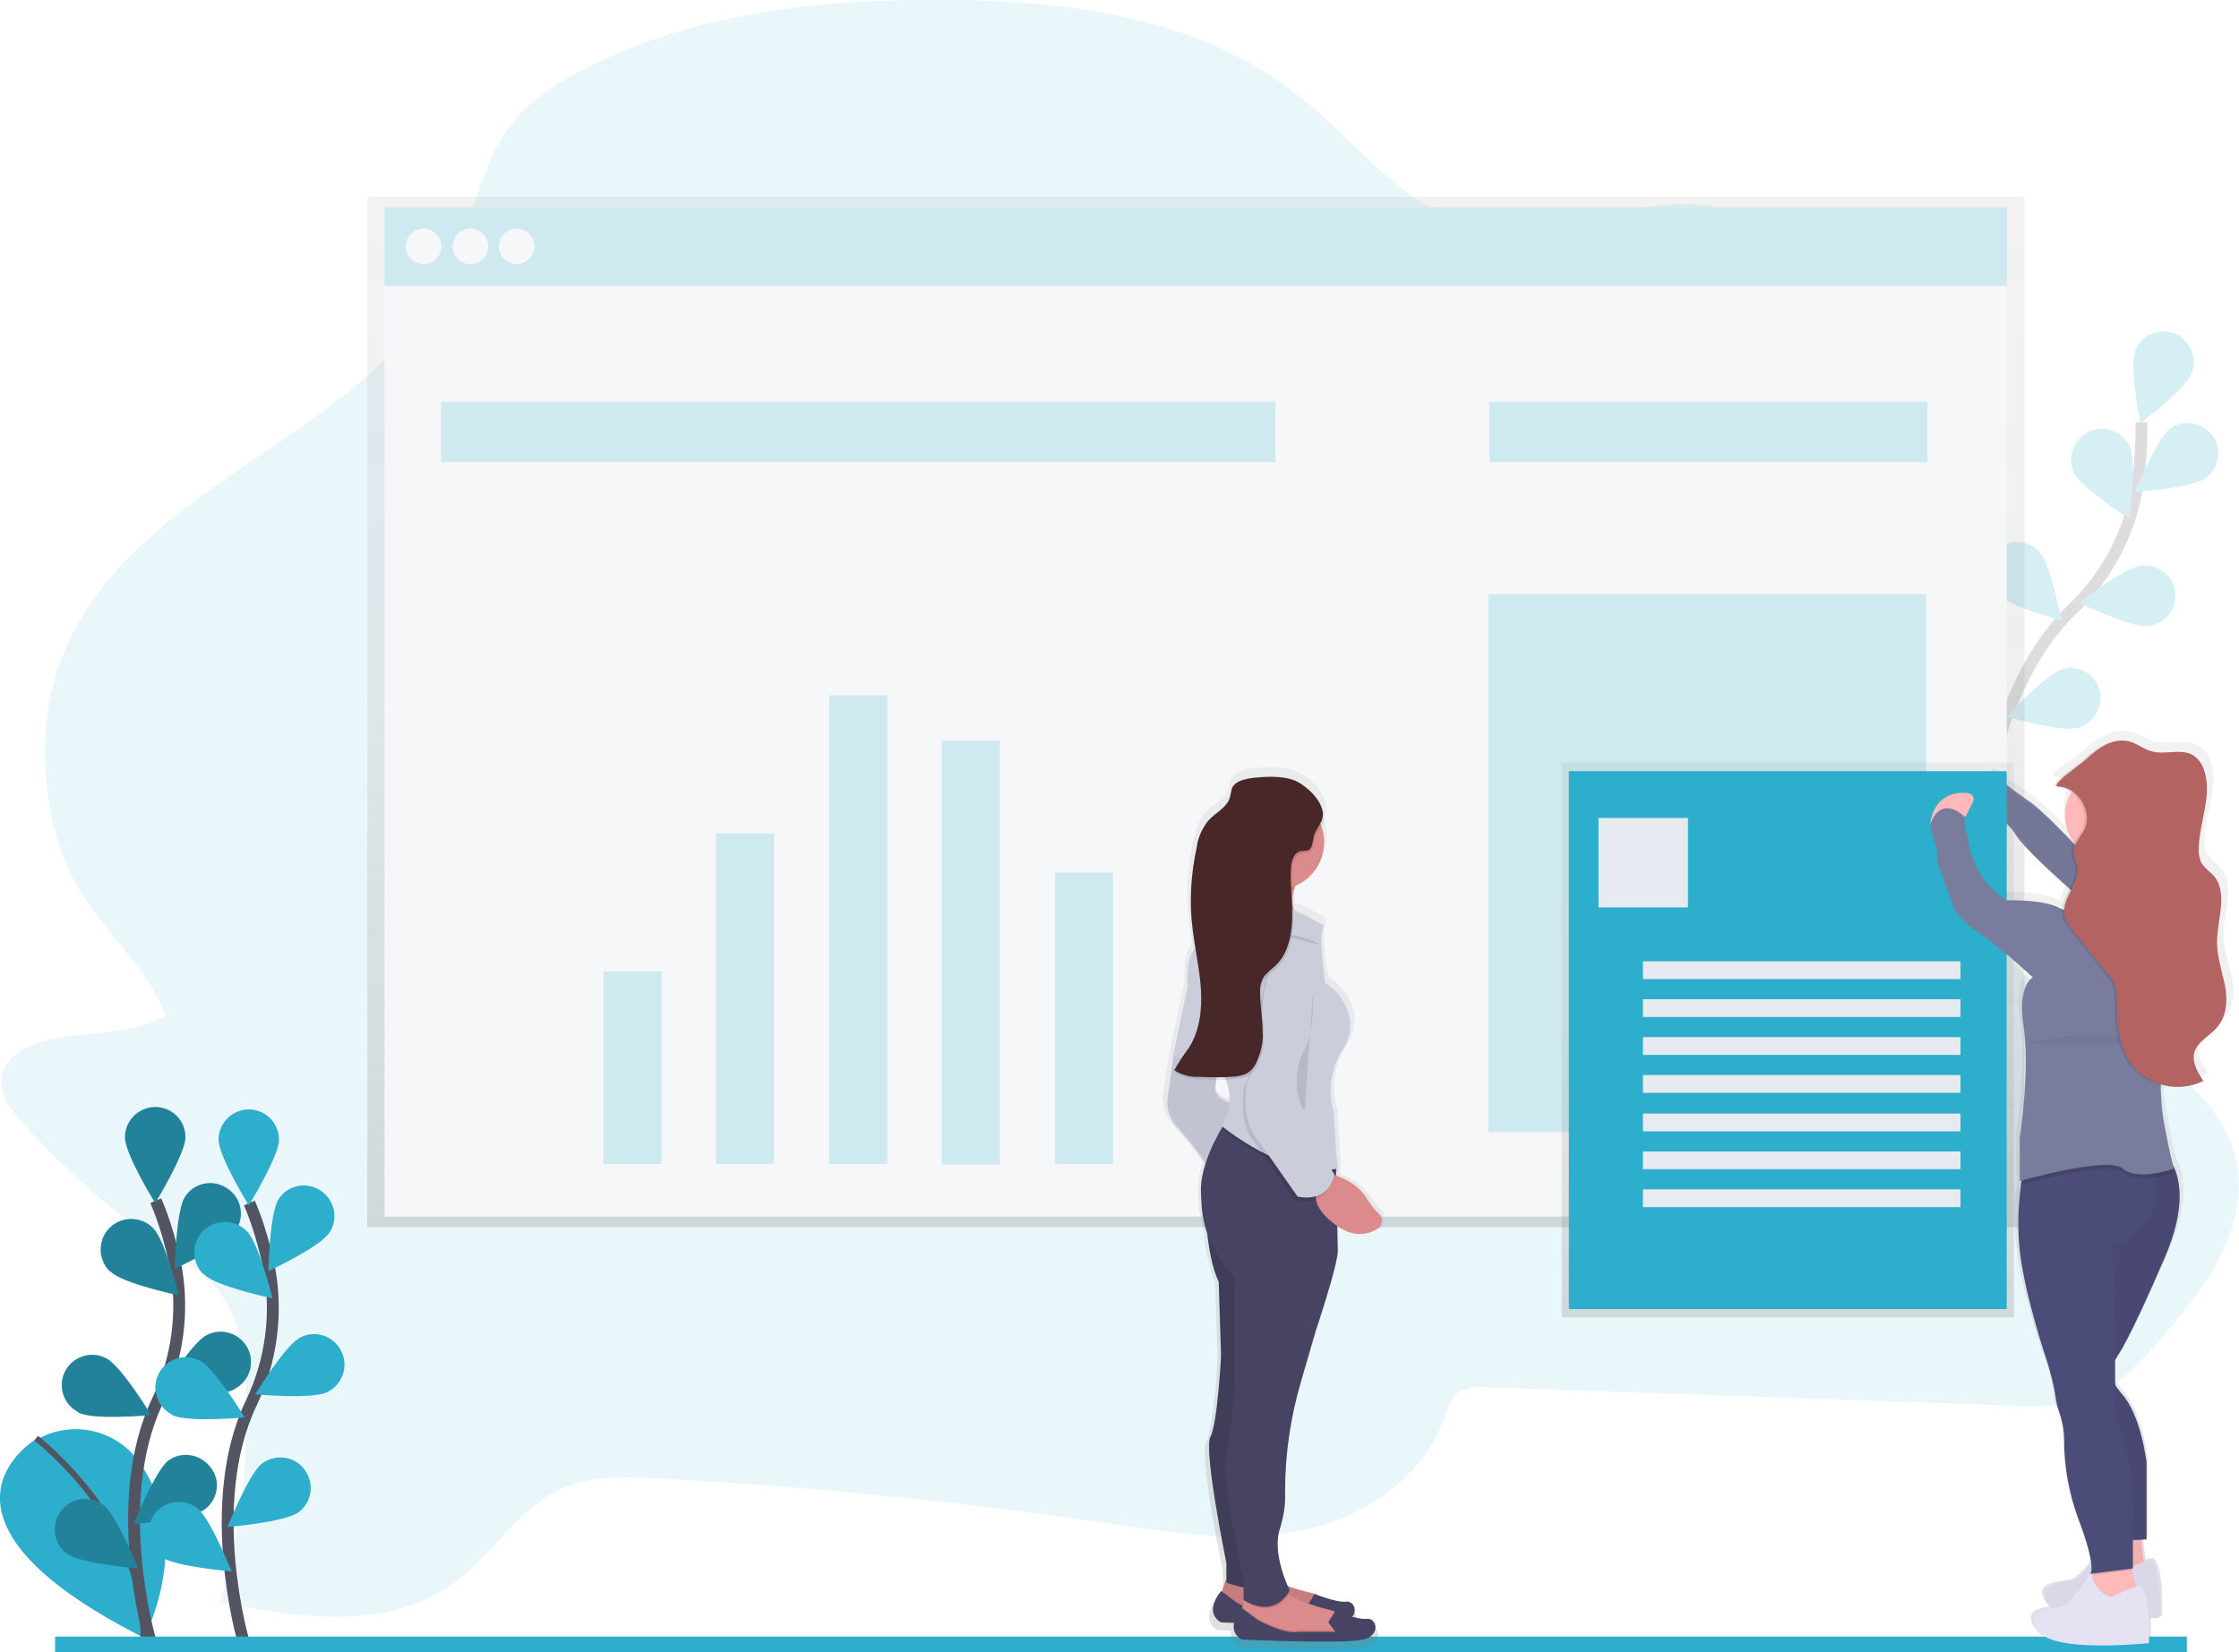 <?xml version="1.0" encoding="utf-8"?>
<!-- Generator: Adobe Illustrator 24.3.0, SVG Export Plug-In . SVG Version: 6.00 Build 0)  -->
<svg version="1.1" id="Layer_1" xmlns="http://www.w3.org/2000/svg" xmlns:xlink="http://www.w3.org/1999/xlink" x="0px" y="0px"
	 width="377.9px" height="278.9px" viewBox="0 0 377.9 278.9" style="enable-background:new 0 0 377.9 278.9;" xml:space="preserve"
	>
<g transform="translate(-0.006 -0.011)">
	<path style="opacity:0.1;fill:#2CAECC;enable-background:new    ;" d="M10.4,175.1c-4.5,0.7-10.2,2.8-10.2,7.7
		c0,2.5,1.7,4.6,3.3,6.4c6.8,7.8,14.6,14.6,23.2,20.5c4.1,2.8,8.5,5.4,11.2,9.7s3.4,9.7,3.6,14.9c0.5,12.3-0.9,24.5-4.3,36.3
		c13.3,2.5,28.1,4.8,39.2-3.2c6.6-4.8,11.1-12.8,18.5-16.1c4.9-2.2,10.5-2,15.9-1.7c25.5,1.3,50.9,3.9,76.3,7.6
		c10.6,1.5,21.4,3.3,32,1.3s20.8-8.5,24.7-19.1c0.6-1.6,1.1-3.5,2.5-4.4c1.3-0.7,2.8-1,4.3-0.8l88.8,3.1c4.9,0.2,9.9,0.3,14.3-1.7
		c4.3-1.9,7.6-5.7,10.8-9.3c7.3-8.3,15.2-18.6,13-29.9c-1.7-9.1-9.4-15.4-17-19.8s-16-8.1-21.6-15.1c-8.5-10.8-8.2-26.2-8.7-40.2
		c-0.5-12.7-2-25.3-4.7-37.7c-2.3-10.9-5.5-21.8-11.5-31s-15.2-16.6-25.6-17.9c-13.6-1.8-27.2,6.7-40.5,3.1
		c-11.2-3-18.9-13.8-28.2-21.2C203.2,3.1,181.5,0.3,161.1,0c-21.7-0.3-44,1.9-63.3,12.1c-4.4,2.3-8.8,5.2-11.8,9.3
		C81.2,27.8,80,36.2,77,43.6c-12.4,29.8-52.7,36.2-65.8,65.6c-4.6,10.4-4.6,22.6-1.2,33.6c3.6,11.8,13.9,18.3,18,28.6
		C23.5,174.3,15.8,174.3,10.4,175.1z"/>
	<g transform="translate(325.456 55.988)" style="opacity:0.2;">
		<path style="fill:none;stroke:#535461;stroke-width:2;stroke-miterlimit:10;" d="M8.9,84.1c0,0,1.8-24.1,15.4-37.2
			c5.7-5.4,9.6-12.6,10.9-20.4c0.6-3.7,0.8-7.5,0.8-11.2"/>
		<path style="fill:#2CAECC;" d="M44.5,7c-1,2.6-8.7,8.5-8.7,8.5S33.9,6,34.9,3.3c1-2.7,4-4,6.6-3C44.1,1.3,45.5,4.3,44.5,7L44.5,7
			L44.5,7z"/>
		<path style="fill:#2CAECC;" d="M46.9,24.7c-2.3,1.7-12,2.4-12,2.4s3.6-9,5.9-10.7c2.3-1.7,5.5-1.1,7.2,1.2
			C49.6,19.8,49.1,23,46.9,24.7L46.9,24.7z"/>
		<path style="fill:#2CAECC;" d="M37,49.7c-2.8,0.3-11.5-3.9-11.5-3.9s7.6-6,10.5-6.3c2.8-0.3,5.4,1.7,5.7,4.5
			c0.3,2.8-1.7,5.4-4.5,5.7C37.1,49.7,37.1,49.7,37,49.7z"/>
		<path style="fill:#2CAECC;" d="M25.3,66.9C22.6,67.7,13.3,65,13.3,65s6.5-7.2,9.3-8c2.7-0.8,5.6,0.8,6.3,3.5
			C29.6,63.3,28,66.1,25.3,66.9L25.3,66.9z"/>
		<path style="fill:#2CAECC;" d="M24.6,23.8c1.2,2.6,9.4,7.8,9.4,7.8s1.2-9.6,0-12.2c-1.2-2.6-4.3-3.7-6.8-2.5
			C24.5,18.2,23.4,21.2,24.6,23.8L24.6,23.8L24.6,23.8z"/>
		<path style="fill:#2CAECC;" d="M11.2,44.1c1.9,2.1,11.3,4.7,11.3,4.7s-1.8-9.5-3.7-11.6c-1.9-2.1-5.2-2.3-7.3-0.4
			C9.4,38.7,9.2,42,11.2,44.1C11.1,44.1,11.1,44.1,11.2,44.1L11.2,44.1z"/>
		<path style="fill:#2CAECC;" d="M0.8,65.7c1.5,2.4,10.3,6.5,10.3,6.5S11,62.5,9.5,60.1c-1.5-2.4-4.7-3.1-7.1-1.5
			C0,60.1-0.7,63.3,0.8,65.7L0.8,65.7z"/>
	</g>
	
		<linearGradient id="SVGID_1_" gradientUnits="userSpaceOnUse" x1="-447.885" y1="537.517" x2="-447.885" y2="538.517" gradientTransform="matrix(279.684 0 0 -174.047 125468.102 93760.469)">
		<stop  offset="0" style="stop-color:#808080;stop-opacity:0.251"/>
		<stop  offset="0.54" style="stop-color:#808080;stop-opacity:0.122"/>
		<stop  offset="1" style="stop-color:#808080;stop-opacity:0.102"/>
	</linearGradient>
	<path style="fill:url(#SVGID_1_);" d="M62,33.2v174h279.7v-174H62z"/>
	<rect x="64.9" y="35" style="fill:#F6F7F9;" width="273.8" height="13.3"/>
	<g transform="translate(64.93 35.005)" style="opacity:0.2;">
		<rect x="0" y="0" style="fill:#2CAECC;" width="273.8" height="13.3"/>
	</g>
	<rect x="64.9" y="48.3" style="fill:#F6F7F9;" width="273.8" height="157.1"/>
	<ellipse style="fill:#F6F7F9;" cx="71.5" cy="41.6" rx="3" ry="3"/>
	<ellipse style="fill:#F6F7F9;" cx="79.4" cy="41.6" rx="3" ry="3"/>
	<ellipse style="fill:#F6F7F9;" cx="87.2" cy="41.6" rx="3" ry="3"/>
	<g transform="translate(74.448 67.832)" style="opacity:0.2;">
		<rect x="0" y="0" style="fill:#2CAECC;" width="140.8" height="10.2"/>
	</g>
	<g transform="translate(251.383 67.832)" style="opacity:0.2;">
		<rect x="0" y="0" style="fill:#2CAECC;" width="73.9" height="10.2"/>
	</g>
	<g transform="translate(101.857 117.4)" style="opacity:0.2;">
		<rect x="0" y="46.6" style="fill:#2CAECC;" width="9.8" height="32.5"/>
		<rect x="19" y="23.3" style="fill:#2CAECC;" width="9.8" height="55.8"/>
		<rect x="38.1" y="0" style="fill:#2CAECC;" width="9.8" height="79.1"/>
		<rect x="57.1" y="7.6" style="fill:#2CAECC;" width="9.8" height="71.6"/>
		<rect x="76.2" y="29.9" style="fill:#2CAECC;" width="9.8" height="49.2"/>
	</g>
	<g transform="translate(251.221 100.331)" style="opacity:0.2;">
		<rect x="0" y="0" style="fill:#2CAECC;" width="73.9" height="90.8"/>
	</g>
	
		<linearGradient id="SVGID_2_" gradientUnits="userSpaceOnUse" x1="-440.897" y1="537.324" x2="-440.897" y2="538.324" gradientTransform="matrix(52.345 0 0 -154.109 23429.465 83083.875)">
		<stop  offset="0" style="stop-color:#808080;stop-opacity:0.251"/>
		<stop  offset="0.54" style="stop-color:#808080;stop-opacity:0.122"/>
		<stop  offset="1" style="stop-color:#808080;stop-opacity:0.102"/>
	</linearGradient>
	<path style="fill:url(#SVGID_2_);" d="M376.7,164.9c-0.5-2.4-1.4-4.7-1.4-7.2c0-4,2.1-8.6-0.7-11.5c-0.7-0.6-1.4-1.2-2-1.9
		c-0.4-0.7-0.5-1.4-0.5-2.2c0-4.6,2.5-9.3,1-13.7c-0.3-1-0.9-1.8-1.8-2.4c-0.9-0.5-1.9-0.8-3-0.7c-1,0-2,0.1-3,0.1
		c-0.6,0-1.1-0.1-1.7-0.2c-1.2-0.3-2.2-1.1-3.3-1.5c-0.6-0.2-1.2-0.3-1.9-0.3c-2.5-0.1-4.9,1.6-6.7,3.2c-0.9,0.8-1.9,1.5-2.8,2.1
		c0.2-0.1-3.5,2.4-2.1,2.4c1,0,1.9,0.4,2.7,1c-1.7,2.6-1.6,6.1,0.4,8.6c-0.6-0.6-1.3-1.2-1.9-1.9c-1.9-2-4-3.8-6.2-5.4
		c-1.9-1.1-3.6-2.4-5.3-3.7c0,0-4.1,2.3-2.8,5.4c0.6,0.2,1.2,0.4,1.7,0.7c0,0.4,0.1,0.8,0.2,1.2c1.3,0.4,2.5,1,3.6,1.8
		c0.1,0.2,0.2,0.4,0.3,0.5c1.2,1.7,2.7,3.2,4.3,4.6c1.4,1.4,3.3,3.2,5.2,4.8c-0.6,1-1.1,2.2-1.3,3.4c-0.1-0.1-0.3-0.1-0.4-0.2
		c-2.8-1.5-9.4-1.4-9.4-1.4c-3.4-2-5.8-5.4-6.6-9.3c0,0-1.1-3.9-0.8-5h0l0.1,0l1.3-2.4c0.3-0.5,0.1-1.1-0.4-1.4
		c-0.1-0.1-0.3-0.1-0.4-0.1c-6.4-0.6-6.7,5.3-6.7,5.3h0.1l0,0c0.8,3.8,1.4,3.5,1.2,6.5l2.5,6.6c0,0,0.2,2.3,4.7,5.3
		c3.4,2.3,6.6,4.9,9.7,7.7c0,0-2.7,1.4-1.7,8c1.2,8-0.6,19.4-0.6,19.4v7.4l0.3-0.1c0,0.2-0.1,0.5-0.1,0.8c-0.6,3.7-0.6,7.5-0.2,11.2
		c0.9,7.8,4.7,18.5,4.7,18.5c0.8,2.2,1.4,4.5,1.7,6.8c0,0.6,0.2,1.2,0.4,1.7c0.7,1.6,1.1,3.4,1.1,5.2c0,4.5,0.8,9,2.4,13.2
		c1.1,2.5,1.9,5.1,2.3,7.7c-1.1,1.5-2.6,3.1-3.7,3.2c-2.2,0.3-6.4,0.6-3.6,4.2c0.1,0.1,0.2,0.2,0.3,0.3c-2.1,0.3-4.5,1.1-2.2,4
		c2.8,3.6,19.3,2,19.3,2s0.1-2,0-4.2c1.2-0.1,1.9-0.2,1.9-0.2s0.5-8.7-1.6-9.8c-0.4,0-0.7,0.1-1.1,0.3c-0.2-1.2-0.4-2.7-0.5-3.8
		l0.8-0.1v-0.1h0v-13.1c0,0-0.9-8.1-4.4-11.7c-0.4-0.5-0.8-1-1.1-1.5l0-0.1c0-1,0-2.4,0-4l0-0.1c0.1-0.1,0.1-0.2,0.2-0.3
		c0.1-0.1,0.2-0.2,0.3-0.3l0-0.1l0,0c0,0,1.9-2.3,8.3-16.5c3.9-8.7,2.9-13.6,1.5-16.1c-0.3-1.1-0.9-3.7-1.7-8
		c-0.3-1.8-0.5-3.7-0.4-5.6c1,0.2,2,0.4,3,0.3c1.6,0,3.1-0.3,4.5-1c-1-1.5-2.1-3.2-1.6-4.9c0.6-1.9,2.9-2.8,4.2-4.4
		C377.2,170,377.2,167.3,376.7,164.9z"/>
	<path style="fill:#797C9C;" d="M337.2,131.3c0,0-3.9,2.2-2.7,5.4c0,0,4,1.2,5.7,4.2s14.3,13.7,14.3,13.7l9.2-4.6
		c0,0-3.2-4.3-13.4-7.3c0,0-6-6.4-8.1-7.6C340.5,133.9,338.8,132.6,337.2,131.3z"/>
	<path style="opacity:5.000000e-02;enable-background:new    ;" d="M339.1,133.2c0,0-3.9,2.2-2.7,5.4c0,0,4,1.2,5.7,4.2
		s14.3,13.7,14.3,13.7l9.2-4.6c0,0-3.2-4.3-13.4-7.3c0,0-6-6.4-8.1-7.6C342.4,135.8,340.7,134.5,339.1,133.2z"/>
	<path style="fill:#2CAECC;" d="M5.9,243.1c0,0-21.8,13.1,18.4,33.4c0,0,8.8-16.4-0.9-29.8c-3.9-5.4-11.3-7-17.1-3.7L5.9,243.1z"/>
	<path style="fill:none;stroke:#535461;stroke-miterlimit:10;" d="M6.1,242.8c0,0,18.6,14.3,18.1,33.6"/>
	<path style="fill:none;stroke:#535461;stroke-width:2;stroke-miterlimit:10;" d="M25.3,276.7c0,0-6.8-23.2,1.3-40.2
		c3.4-7.1,4.5-15.2,3-23c-0.8-3.7-1.8-7.3-3.3-10.8"/>
	<path style="fill:#2CAECC;" d="M31.3,192c0,2.8-5.1,11.1-5.1,11.1s-5.1-8.2-5.1-11.1c0-2.8,2.3-5.1,5.1-5.1S31.3,189.1,31.3,192
		L31.3,192z"/>
	<path style="fill:#2CAECC;" d="M39.8,207.7c-1.5,2.4-10.3,6.5-10.3,6.5s0.2-9.7,1.7-12.1c1.5-2.4,4.7-3.1,7.1-1.5
		C40.7,202.1,41.4,205.3,39.8,207.7L39.8,207.7z"/>
	<path style="fill:#2CAECC;" d="M39.5,234.6c-2.5,1.3-12.2,0.4-12.2,0.4s5-8.3,7.6-9.6c2.5-1.3,5.6-0.3,6.9,2.2
		c1.3,2.5,0.3,5.6-2.2,6.9C39.5,234.5,39.5,234.5,39.5,234.6L39.5,234.6z"/>
	<path style="fill:#2CAECC;" d="M34.6,254.8c-2.3,1.7-12,2.5-12,2.5s3.6-9,5.8-10.7c2.3-1.7,5.5-1.1,7.2,1.2
		C37.3,250,36.8,253.1,34.6,254.8L34.6,254.8z"/>
	<path style="fill:#2CAECC;" d="M18.7,214.7c2,2,11.5,4,11.5,4s-2.3-9.4-4.4-11.4c-2-2-5.3-2-7.3,0c-2,2-2,5.3,0,7.3
		C18.6,214.7,18.7,214.7,18.7,214.7L18.7,214.7z"/>
	<path style="fill:#2CAECC;" d="M13.3,238.5c2.5,1.3,12.2,0.4,12.2,0.4s-5-8.3-7.6-9.6c-2.5-1.3-5.6-0.3-6.9,2.2
		c-1.3,2.5-0.3,5.6,2.2,6.9C13.3,238.5,13.3,238.5,13.3,238.5L13.3,238.5z"/>
	<path style="fill:#2CAECC;" d="M11.3,262.3c2.3,1.7,12,2.5,12,2.5s-3.6-9-5.8-10.7c-2.3-1.7-5.5-1.3-7.2,1c-1.7,2.3-1.3,5.5,1,7.2
		C11.2,262.3,11.2,262.3,11.3,262.3L11.3,262.3z"/>
	<path style="opacity:0.25;enable-background:new    ;" d="M31.3,192c0,2.8-5.1,11.1-5.1,11.1s-5.1-8.2-5.1-11.1
		c0-2.8,2.3-5.1,5.1-5.1S31.3,189.1,31.3,192L31.3,192z"/>
	<path style="opacity:0.25;enable-background:new    ;" d="M39.8,207.7c-1.5,2.4-10.3,6.5-10.3,6.5s0.2-9.7,1.7-12.1
		c1.5-2.4,4.7-3.1,7.1-1.5C40.7,202.1,41.4,205.3,39.8,207.7L39.8,207.7z"/>
	<path style="opacity:0.25;enable-background:new    ;" d="M39.5,234.6c-2.5,1.3-12.2,0.4-12.2,0.4s5-8.3,7.6-9.6
		c2.5-1.3,5.6-0.3,6.9,2.2c1.3,2.5,0.3,5.6-2.2,6.9C39.5,234.5,39.5,234.5,39.5,234.6L39.5,234.6z"/>
	<path style="opacity:0.25;enable-background:new    ;" d="M34.6,254.8c-2.3,1.7-12,2.5-12,2.5s3.6-9,5.8-10.7
		c2.3-1.7,5.5-1.1,7.2,1.2C37.3,250,36.8,253.1,34.6,254.8L34.6,254.8z"/>
	<path style="opacity:0.25;enable-background:new    ;" d="M18.7,214.7c2,2,11.5,4,11.5,4s-2.3-9.4-4.4-11.4c-2-2-5.3-2-7.3,0
		c-2,2-2,5.3,0,7.3C18.6,214.7,18.7,214.7,18.7,214.7L18.7,214.7z"/>
	<path style="opacity:0.25;enable-background:new    ;" d="M13.3,238.5c2.5,1.3,12.2,0.4,12.2,0.4s-5-8.3-7.6-9.6
		c-2.5-1.3-5.6-0.3-6.9,2.2c-1.3,2.5-0.3,5.6,2.2,6.9C13.3,238.5,13.3,238.5,13.3,238.5L13.3,238.5z"/>
	<path style="opacity:0.25;enable-background:new    ;" d="M11.3,262.3c2.3,1.7,12,2.5,12,2.5s-3.6-9-5.8-10.7
		c-2.3-1.7-5.5-1.3-7.2,1c-1.7,2.3-1.3,5.5,1,7.2C11.2,262.3,11.2,262.3,11.3,262.3L11.3,262.3z"/>
	<path style="fill:none;stroke:#535461;stroke-width:2;stroke-miterlimit:10;" d="M41.1,277.1c0,0-6.8-23.2,1.3-40.2
		c3.4-7.1,4.5-15.2,3-23c-0.8-3.7-1.8-7.3-3.3-10.8"/>
	<path style="fill:#2CAECC;" d="M47.1,192.4c0,2.8-5.1,11.1-5.1,11.1s-5.1-8.2-5.1-11.1c0-2.8,2.3-5.1,5.1-5.1
		S47.1,189.6,47.1,192.4L47.1,192.4z"/>
	<path style="fill:#2CAECC;" d="M55.6,208.1c-1.5,2.4-10.3,6.5-10.3,6.5s0.2-9.7,1.7-12.1c1.5-2.4,4.7-3.1,7.1-1.5
		C56.5,202.6,57.2,205.8,55.6,208.1L55.6,208.1z"/>
	<path style="fill:#2CAECC;" d="M55.3,235c-2.5,1.3-12.2,0.4-12.2,0.4s5-8.3,7.6-9.6c2.5-1.3,5.6-0.3,6.9,2.3S57.8,233.7,55.3,235
		L55.3,235z"/>
	<path style="fill:#2CAECC;" d="M50.4,255.3c-2.3,1.7-12,2.5-12,2.5s3.6-9,5.8-10.7c2.3-1.7,5.5-1.3,7.2,1c1.7,2.3,1.3,5.5-1,7.2
		C50.5,255.2,50.4,255.2,50.4,255.3L50.4,255.3z"/>
	<path style="fill:#2CAECC;" d="M34.5,215.2c2,2,11.5,4,11.5,4s-2.3-9.4-4.4-11.4c-2-2-5.3-2-7.3,0c-2,2-2,5.3,0,7.3
		C34.4,215.1,34.5,215.1,34.5,215.2L34.5,215.2z"/>
	<path style="fill:#2CAECC;" d="M29.1,238.9c2.5,1.3,12.2,0.4,12.2,0.4s-5-8.3-7.6-9.6c-2.5-1.3-5.6-0.3-6.9,2.2
		c-1.3,2.5-0.3,5.6,2.2,6.9C29,238.9,29.1,238.9,29.1,238.9L29.1,238.9z"/>
	<path style="fill:#2CAECC;" d="M27.1,262.8c2.3,1.7,12,2.5,12,2.5s-3.6-9-5.8-10.7c-2.3-1.7-5.5-1.3-7.2,1c-1.7,2.3-1.3,5.5,1,7.2
		C27,262.7,27,262.7,27.1,262.8L27.1,262.8z"/>
	<rect x="9.3" y="276.3" style="fill:#2CAECC;" width="359.8" height="2.6"/>
	
		<linearGradient id="SVGID_3_" gradientUnits="userSpaceOnUse" x1="-443.592" y1="536.236" x2="-443.592" y2="537.236" gradientTransform="matrix(76.252 0 0 -93.706 34126.559 50470.957)">
		<stop  offset="0" style="stop-color:#808080;stop-opacity:0.251"/>
		<stop  offset="0.54" style="stop-color:#808080;stop-opacity:0.122"/>
		<stop  offset="1" style="stop-color:#808080;stop-opacity:0.102"/>
	</linearGradient>
	<rect x="263.6" y="128.7" style="fill:url(#SVGID_3_);" width="76.3" height="93.7"/>
	<rect x="264.8" y="130.2" style="fill:#2CAECC;" width="73.9" height="90.8"/>
	<rect x="269.8" y="138.1" style="fill:#E8EAF1;" width="15.1" height="15.1"/>
	<rect x="277.3" y="162.3" style="fill:#E8EAF1;" width="53.6" height="3"/>
	<rect x="277.3" y="168.7" style="fill:#E8EAF1;" width="53.6" height="3"/>
	<rect x="277.3" y="175.1" style="fill:#E8EAF1;" width="53.6" height="3"/>
	<rect x="277.3" y="181.5" style="fill:#E8EAF1;" width="53.6" height="3"/>
	<rect x="277.3" y="188" style="fill:#E8EAF1;" width="53.6" height="3"/>
	<rect x="277.3" y="194.4" style="fill:#E8EAF1;" width="53.6" height="3"/>
	<rect x="277.3" y="200.8" style="fill:#E8EAF1;" width="53.6" height="3"/>
	<path style="fill:#FFB9B9;" d="M361.3,258.4c0,0,0.4,6.6,1.2,7.3s-6.7,1.2-6.7,1.2l1-8.5L361.3,258.4z"/>
	<path style="opacity:5.000000e-02;enable-background:new    ;" d="M361.3,258.4c0,0,0.4,6.6,1.2,7.3s-6.7,1.2-6.7,1.2l1-8.5
		L361.3,258.4z"/>
	<path style="fill:#E4E2F3;" d="M363,263.4c0,0-1,0-4.8,1.9c0,0-2.5-0.4-3.6-4c0,0-3.1,5.4-5.2,5.7s-6.1,0.6-3.4,4.2
		s18.5,1.9,18.5,1.9S364.9,264.5,363,263.4z"/>
	<path style="opacity:5.000000e-02;enable-background:new    ;" d="M363,263.4c0,0-1,0-4.8,1.9c0,0-2.5-0.4-3.6-4
		c0,0-3.1,5.4-5.2,5.7s-6.1,0.6-3.4,4.2s18.5,1.9,18.5,1.9S364.9,264.5,363,263.4z"/>
	<path style="fill:#FFB9B9;" d="M360.7,268.5l-1,2.8l-6.9-1.9l0.4-2.8l0.1-0.7l0.3-1.9c0,0,5.8-1.5,5.8-0.8c0.1,0.6,0.2,1.2,0.4,1.8
		c0.2,0.9,0.5,2,0.8,2.6C360.6,268.2,360.7,268.5,360.7,268.5z"/>
	<path style="fill:#4C4C78;" d="M357,229.6c-0.8,1.3-0.8,2.9,0,4.2c0.3,0.5,0.7,1,1.1,1.5c3.3,3.6,4.2,11.6,4.2,11.6v13L360,260
		l-3.6,0.3l-5.4-22.1c0,0-3.1-16.1-1.6-18.9s2.8-20.6,2.8-20.6l1.2-1.3l2.9-3h8.5c0.7,0.5,1.2,1.1,1.7,1.8c1.4,2.4,2.7,7.3-1.2,16.3
		c-6.1,14.2-7.9,16.4-7.9,16.4C357.3,229.2,357.1,229.4,357,229.6L357,229.6z"/>
	<path style="opacity:5.000000e-02;enable-background:new    ;" d="M357,229.6c-0.8,1.3-0.8,2.9,0,4.2c0.3,0.5,0.7,1,1.1,1.5
		c3.3,3.6,4.2,11.6,4.2,11.6v13l-2.2,0.2l-3.6,0.3l-5.4-22.1c0,0-3.1-16.1-1.6-18.9s2.8-20.6,2.8-20.6l1.2-1.3l2.9-3h8.5
		c0.7,0.5,1.2,1.1,1.7,1.8c1.4,2.4,2.7,7.3-1.2,16.3c-6.1,14.2-7.9,16.4-7.9,16.4C357.3,229.1,357.2,229.3,357,229.6z"/>
	<path style="opacity:0.1;enable-background:new    ;" d="M359.8,265.1l-6.5,0.8l0.3-1.9c0,0,5.8-1.5,5.8-0.8
		C359.5,263.9,359.6,264.5,359.8,265.1L359.8,265.1z"/>
	<path style="fill:#4C4C78;" d="M356.6,210.5c0,0,0.4,11.7,0.4,19.1v4.2c0,0.5,0,1.1-0.1,1.6c-0.4,1.3,0.4,4.3,0.4,4.3
		c2.2,5.9,3.2,12.2,2.7,18.5v6.6l-7.2,0.9c0,0,1.2-0.9-2.1-9.5c-1.5-4.2-2.3-8.6-2.3-13.1c0-1.8-0.4-3.5-1-5.2
		c-0.2-0.6-0.3-1.1-0.4-1.7c-0.3-2.3-0.9-4.5-1.6-6.7c0,0-3.6-10.6-4.5-18.3c-0.4-3.7-0.3-7.4,0.2-11.1c0.1-0.9,0.3-1.9,0.5-2.8
		c0,0,14.6-9.2,20.1-2.8c0.5,0.6,0.9,1.3,1.2,2.1c0.3,0.8,0.5,1.5,0.7,2.3C365.4,207.3,356.6,210.5,356.6,210.5z"/>
	<ellipse style="fill:#FFB9B9;" cx="356.1" cy="137.7" rx="7.6" ry="7.6"/>
	<path style="fill:#FFB9B9;" d="M351.9,142.4c0,0,3.1,8.8,0,13.4s10,3.1,10,3.1l5.1-6.1c0,0-6,0-6.3-10.4S351.9,142.4,351.9,142.4z"
		/>
	<path style="opacity:0.1;enable-background:new    ;" d="M367,198c-1.1,0.4-2.2,0.7-3.3,0.8c-1.9,0.3-4,0.3-5.3-0.8
		c-0.8-0.7-2.6-0.8-4.9-0.5c-4.2,0.5-8.3,1.4-12.4,2.6c0.1-0.9,0.3-1.9,0.5-2.8c0,0,14.6-9.2,20.1-2.8h3.2c0.7,0.5,1.2,1.1,1.7,1.8
		C366.8,197.5,367,198,367,198z"/>
	<path style="opacity:0.1;enable-background:new    ;" d="M360.7,268.5l-1,2.8l-6.9-1.9l0.4-2.8c0.5,1.4,1.7,2.5,3.2,3
		c1.3-0.7,2.7-1.3,4.1-1.8C360.6,268.2,360.7,268.5,360.7,268.5z"/>
	<path style="fill:#E4E2F3;" d="M361.2,267.7c0,0-1,0-4.8,1.9c0,0-2.5-0.4-3.6-4c0,0-3.1,5.4-5.2,5.7s-6.1,0.6-3.4,4.2
		s18.5,1.9,18.5,1.9S363.1,268.8,361.2,267.7z"/>
	<path style="fill:#FFB9B9;" d="M325.8,139.1c0,0,0.3-5.8,6.4-5.2c0.6,0.1,1,0.6,0.9,1.1c0,0.1,0,0.3-0.1,0.4l-1.2,2.4L325.8,139.1z
		"/>
	<path style="fill:#797C9C;" d="M361,154.7c0,0-7.3-1.2-9.2-2.7c0,0-1.5,2.8-4.2,1.3s-8.9-1.3-8.9-1.3c-3.3-2-5.6-5.4-6.3-9.2
		c0,0-1-3.9-0.8-4.9c0,0-3.9-4-5.8,1.3c0.8,3.7,1.3,3.4,1.2,6.4l2.4,6.6c0,0,0.1,2.2,4.5,5.2c3.2,2.3,6.3,4.9,9.2,7.6
		c0,0-2.6,1.4-1.6,7.9c1.2,7.9-0.6,19.2-0.6,19.2v7.3c0,0,14.9-4.3,17.4-2.1s8.6,0,8.6,0c-0.7-2.8-1.3-5.7-1.8-8.6
		c-0.6-4-0.5-8.1,0.1-12.1c0,0,3.9-10.3,5.7-14.5s-1.3-9.8-4.5-11.9s-4.3-0.8-4.3-0.8S367.7,153.3,361,154.7z"/>
	<path style="opacity:5.000000e-02;enable-background:new    ;" d="M341.9,176.2c0,0,1.2-0.3,7.1-1.2s16.4,1.2,16.4,1.2"/>
	<path style="opacity:0.1;enable-background:new    ;" d="M347,132.8c3.4,0.1,5.9,4.3,4.4,7.3c-0.7,1.3-1.9,2.5-1.8,4
		c0.1,0.7,0.3,1.3,0.6,1.9c0.7,3-2.9,5.8-2.1,8.8c0.3,0.8,0.7,1.5,1.3,2.2l6.3,7.9c0.4,0.4,0.7,0.9,0.9,1.5c0.2,0.7,0.3,1.5,0.3,2.3
		c0,3.8,0.2,7.8,2.4,10.9c2.9,3.7,7.9,5,12.2,2.9c-1-1.5-2-3.2-1.5-4.9c0.6-1.9,2.8-2.8,4-4.4c1.5-1.9,1.6-4.6,1.1-7
		s-1.3-4.7-1.3-7.1c0-3.9,2-8.5-0.7-11.4c-0.7-0.6-1.3-1.2-1.9-1.9c-0.3-0.7-0.5-1.4-0.5-2.2c0-4.6,2.4-9.3,0.9-13.6
		c-0.3-1-0.9-1.8-1.7-2.4c-2.1-1.4-4.9,0-7.3-0.8c-1.1-0.3-2.1-1.1-3.2-1.5c-3-1-5.7,1-7.8,3c-0.9,0.7-1.8,1.4-2.7,2.1
		C349.2,130.2,345.7,132.7,347,132.8z"/>
	<path style="fill:#B36362;" d="M347.4,132.8c3.4,0.1,5.9,4.3,4.4,7.3c-0.7,1.3-1.9,2.5-1.8,4c0.1,0.7,0.3,1.3,0.6,1.9
		c0.7,3-2.9,5.8-2.1,8.8c0.3,0.8,0.7,1.5,1.3,2.2l6.3,7.9c0.4,0.4,0.7,0.9,0.9,1.5c0.2,0.7,0.3,1.5,0.3,2.3c0,3.8,0.2,7.8,2.4,10.9
		c2.9,3.7,7.9,5,12.2,2.9c-1-1.5-2-3.2-1.5-4.9c0.6-1.9,2.8-2.8,4-4.4c1.5-1.9,1.6-4.6,1.1-7s-1.3-4.7-1.3-7.1c0-3.9,2-8.5-0.7-11.4
		c-0.7-0.6-1.3-1.2-1.9-1.9c-0.3-0.7-0.5-1.4-0.5-2.2c0-4.6,2.4-9.3,0.9-13.6c-0.3-1-0.9-1.8-1.7-2.4c-2.1-1.4-4.9,0-7.3-0.8
		c-1.1-0.3-2.1-1.1-3.2-1.5c-3-1-5.7,1-7.8,3c-0.9,0.7-1.8,1.4-2.7,2.1C349.6,130.2,346.1,132.7,347.4,132.8z"/>
	
		<linearGradient id="SVGID_4_" gradientUnits="userSpaceOnUse" x1="-437.532" y1="537.265" x2="-437.532" y2="538.265" gradientTransform="matrix(37.62 0 0 -148.896 16674.906 80275)">
		<stop  offset="0" style="stop-color:#808080;stop-opacity:0.251"/>
		<stop  offset="0.54" style="stop-color:#808080;stop-opacity:0.122"/>
		<stop  offset="1" style="stop-color:#808080;stop-opacity:0.102"/>
	</linearGradient>
	<path style="fill:url(#SVGID_4_);" d="M233.4,204.6c-0.9-0.8-1.6-1.7-2.2-2.7c-1.2-1.7-3-3-5-3.7v-0.7h0.1l0-0.6h0l-0.1-1.6l0,0
		l-0.5-8.2c-1.1-3.5-0.5-7.4,1.5-10.5c3.4-5,0.2-9.8-3-11.7c0,0-1.5-8-0.2-9.8c-1.7-1-3.5-1.9-5.4-2.7c0-0.1-0.1-0.2-0.1-0.3
		c0-0.8-0.1-1.5-0.1-2.2c0-0.4,0.1-0.8,0.2-1.1c0-0.2,0.1-0.3,0.1-0.5c3.1-1.2,5.2-4.2,5.2-7.6c0-1-0.2-1.9-0.5-2.8
		c0.2-0.3,0.3-0.6,0.4-0.9c0.2-0.9,0-1.8-0.5-2.6c-1-1.9-2.6-3.4-4.5-4.2c-2.2-0.9-5.6-0.7-7.9-0.4c-1.3,0.2-2.8,0.6-3.2,1.8
		c-0.1,0.5-0.2,0.9-0.3,1.4c-0.5,1.8-2.6,2.7-3.9,4.1c-1.1,1.3-1.7,2.9-2,4.5c-1.1,4.7-1.3,9.5-0.8,14.2c0.1,1.1,0.3,2.2,0.5,3.3
		c-0.8,1.1-1.5,3-1.2,6.4l-2.6,12.1l-1.1,7.1c-0.3,2,0.4,4.1,1.9,5.4c1.8,1.9,3.4,3.9,4.8,6.1c-0.5,1.6-0.8,3.2-0.8,4.8
		c0,0.8,0.1,1.5,0.1,2.2c0.1,1.4,0.4,2.9,0.8,4.3c0.3,2.9,0.9,6.7,2,9.1l0.4,12.8c0,0-0.6,11.7-1.9,14s2.8,21.8,2.8,21.8v2.7l-0.7,2
		l-0.2-0.1c-3.2,4,0,5.4,0,5.4s0.9,0,2.3,0.1c-0.2,1.1,0.3,2.3,1.4,2.8c0,0,18.1,0.8,21.3,0s2.3-3.8,0.6-3.6c-0.9,0-1.7-0.1-2.6-0.3
		c0.6-0.6,0.6-1.5,0.1-2.1c-0.3-0.3-0.7-0.5-1.2-0.5c-1.7,0.2-5.5-1.3-5.5-1.3v0c-0.1,0-0.2-0.1-0.4-0.1c-1.4-0.3-2.8-0.7-4.2-1.2
		c-0.8-1.8-2.7-6.5-1.4-10.2c0.6-1.9,0.9-4,0.8-6c0-6.5,1-12.9,2.8-19.1l2.6-8.8c0,0,3.6-10.7,3.8-13.6l0-4.3c3,1.9,5.4,1.3,6.9,0.4
		c0.8-0.4,1.1-1.5,0.6-2.2C233.6,204.9,233.5,204.7,233.4,204.6L233.4,204.6z M204.9,182.4c0.1-0.3,0.1-0.6,0.2-1h1.5
		c0.6,1.3,0.9,2.7,0.8,4.1C206.2,185.2,204.5,184.3,204.9,182.4z"/>
	<path style="fill:#DB8B8B;" d="M206.9,266.7l-0.8,2.5l2.7,2.7l8.8,2l6.4-0.6l-0.4-2.3l0,0c-0.2-1-1-1.8-2-2c-2.6-0.6-7.6-2-8.6-4
		L206.9,266.7z"/>
	<path style="opacity:0.1;enable-background:new    ;" d="M206.9,266.7l-0.8,2.5l2.7,2.7l8.8,2l6.4-0.6l-0.4-2.3l0,0
		c-0.2-1-1-1.8-2-2c-2.6-0.6-7.6-2-8.6-4L206.9,266.7z"/>
	<path style="fill:#474463;" d="M221.9,272.6l-1.2-1.6l1.2-1.9c0,0,3.7,1.5,5.3,1.3s2.5,2.7-0.6,3.5s-20.5,0-20.5,0s-3.1-1.4,0-5.3
		l2.7,2c0,0,4.5,2.5,6.8,2L221.9,272.6z"/>
	<path style="fill:#DB8B8B;" d="M227.4,276.1l-6.4,0.6l-8.8-2.1l-2.7-2.6l0.2-0.7l0.3-0.9l0.3-0.9l5.9-1.6c0.3,0.5,0.7,0.9,1.2,1.2
		c1.9,1.3,5.4,2.3,7.4,2.8c0.1,0,0.2,0,0.3,0.1c0.9,0.3,1.5,1,1.8,1.9L227.4,276.1z"/>
	<path style="opacity:0.1;enable-background:new    ;" d="M227.4,276.1l-6.4,0.6l-8.8-2.1l-2.7-2.6l0.2-0.7l2.5,1.9
		c0,0,4.5,2.5,6.8,2h6.4l-1.2-1.6l1.1-1.7c0.9,0.3,1.5,1,1.8,1.9L227.4,276.1z"/>
	<path style="fill:#474463;" d="M225.4,275.5l-1.2-1.6l1.2-1.9c0,0,3.7,1.5,5.3,1.3s2.5,2.7-0.6,3.5s-20.5,0-20.5,0s-3.1-1.4,0-5.3
		l2.7,2c0,0,4.5,2.5,6.8,2L225.4,275.5z"/>
	<path style="fill:#DB8B8B;" d="M220.3,156.5c0,0-9.8,1-8.4-3.1c0.4-1.2,0.5-2.4,0.3-3.6c-0.3-1.5-0.9-2.9-1.7-4.2l9.2,1.4
		c-0.6,0.9-1,1.9-1.2,3C217.6,152.4,218.4,154.9,220.3,156.5z"/>
	<path style="fill:#474463;" d="M203.4,203.3c0,0,0.2,8.8,2.3,13.1l0.4,12.5c0,0-0.6,11.5-1.8,13.7s2.7,21.3,2.7,21.3v3.3
		c0,0,6.6,2.5,8.4-0.4l-1.8-24.4l0.8-33.8L203.4,203.3z"/>
	<path style="opacity:0.1;enable-background:new    ;" d="M203.4,203.3c0,0,0.2,8.8,2.3,13.1l0.4,12.5c0,0-0.6,11.5-1.8,13.7
		s2.7,21.3,2.7,21.3v3.3c0,0,6.6,2.5,8.4-0.4l-1.8-24.4l0.8-33.8L203.4,203.3z"/>
	<path style="fill:#CBCDDA;" d="M199.3,175l-1.2,3.3l-1,7c-0.3,2,0.4,4,1.8,5.3c2.1,2.4,4,4.9,5.7,7.6l3.9-11.7c0,0-3.9-0.6-3.3-3.3
		c0.4-2.5,0.5-5.1,0.4-7.6L199.3,175z"/>
	<path style="opacity:5.000000e-02;enable-background:new    ;" d="M199.3,174.6l-1.2,3.3l-1,7c-0.3,2,0.4,4,1.8,5.3
		c2.1,2.4,4,4.9,5.7,7.6l3.9-11.7c0,0-3.9-0.6-3.3-3.3c0.4-2.5,0.5-5.1,0.4-7.6L199.3,174.6z"/>
	<path style="opacity:0.1;enable-background:new    ;" d="M217.6,269.1c-2.6,4.2-6.7,1.8-7.5,1.3l0.3-0.9l5.9-1.6
		C216.7,268.4,217.1,268.8,217.6,269.1z"/>
	<path style="fill:#474463;" d="M225.8,211.3c-0.2,2.9-3.7,13.3-3.7,13.3l-2.5,8.6c-1.8,6.1-2.7,12.4-2.7,18.7c0.1,2-0.2,4-0.8,5.9
		c-1.6,4.5,1.6,10.7,1.6,10.7c-2.9,5.1-7.8,1.6-7.8,1.6v-3.3c0,0-3.9-17.8-2.9-21.3s1.4-12.9,1.4-12.9v-17
		c-3.3-3.3-5.3-7.6-5.6-12.2c0-0.7-0.1-1.4-0.1-2.1c-0.2-4.6,3-10.1,4.2-12c0.3-0.5,0.5-0.7,0.5-0.7l18.1,7.2h0v2.3L225.8,211.3z"/>
	<path style="opacity:0.1;enable-background:new    ;" d="M219.7,147.1c-0.6,0.9-1,1.9-1.2,3c-2,0.8-4.3,0.7-6.2-0.2
		c-0.3-1.5-0.9-2.9-1.7-4.2L219.7,147.1z"/>
	<ellipse style="fill:#DB8B8B;" cx="215.5" cy="142.2" rx="8" ry="8"/>
	<path style="opacity:0.1;enable-background:new    ;" d="M225.8,197.9L225.8,197.9c-8.7,1.8-19.5-7.2-19.5-7.2
		c0.3-0.5,0.5-1,0.8-1.5c0.3-0.5,0.5-0.7,0.5-0.7l18.1,7.2l0,0.7L225.8,197.9z"/>
	<path style="fill:#CBCDDA;" d="M223.5,156.3c0,0-11.5-7-15.2-4.1l-5.1,6.6c0,0-3.3,1-2.7,7.6l-2.5,11.9l7.4,1.8c0,0,4.3,4.1,0.8,10
		c0,0,10.9,9,19.5,7.2l-0.6-9.6c-1-3.5-0.5-7.2,1.4-10.3c3.3-4.9,0.2-9.6-2.9-11.5C223.8,165.9,222.3,158.1,223.5,156.3z"/>
	<path style="fill:#DB8B8B;" d="M224.2,198.1c0,0,4.3,0.8,6.4,4.1c0.6,1,1.3,1.9,2.1,2.7c0.7,0.6,0.7,1.6,0.1,2.3
		c-0.1,0.1-0.2,0.2-0.4,0.3c-1.6,1-4.3,1.6-7.6-1.2C219,201.6,224.2,198.1,224.2,198.1z"/>
	<path style="opacity:0.1;enable-background:new    ;" d="M217.8,160.2c0,0-4.1-0.4-5.1,10.3s-2.7,13.1-2.7,13.1s-1,5.5,1.4,8.8
		s7.2,10.3,7.2,10.3s5.1,1.4,6.2-3.7l-6.4-11.9c0,0-1-4.1,1.4-7S224.2,158.1,217.8,160.2z"/>
	<path style="fill:#CBCDDA;" d="M218.2,159.6c0,0-4.1-0.4-5.1,10.3s-2.7,13.1-2.7,13.1s-1,5.5,1.4,8.8S219,202,219,202
		s5.1,1.4,6.2-3.7l-6.4-11.9c0,0-1-4.1,1.4-7S224.6,157.5,218.2,159.6z"/>
	<path style="opacity:0.1;enable-background:new    ;" d="M221.6,167.3c0,0,0.4,6.4-1.4,9.8s-1.8,8,0,10.5"/>
	<path style="opacity:0.1;enable-background:new    ;" d="M222.6,159.5c0,0-1.6-1.6-6.4-1.8s-6.8-1.6-6.8-1.6"/>
	<path style="opacity:0.1;enable-background:new    ;" d="M211.2,131.8c-1.2,0.2-2.7,0.6-3.1,1.8c-0.1,0.4-0.2,0.9-0.3,1.4
		c-0.5,1.8-2.5,2.6-3.7,4c-1,1.3-1.7,2.8-1.9,4.4c-1,4.6-1.3,9.3-0.7,13.9c0.4,3.4,1.2,6.8,1.4,10.2s-0.2,7-2.1,9.9
		c-0.9,1.2-1.7,2.4-2.4,3.7c1.3,0.8,2.8,1.2,4.3,1.1c1.8,0.1,3.5,0.1,5.3,0c0.9,0,1.9-0.2,2.7-0.6c0.6-0.4,1.1-0.9,1.4-1.5
		c0.9-1.8,1.4-3.8,1.2-5.8c0-2-0.4-4-0.4-6c-0.1-1.1,0.1-2.2,0.7-3.1c0.5-0.6,1.1-1.1,1.7-1.6c2.2-1.9,2.9-5.1,3-8s-0.4-5.9-0.2-8.8
		c0.1-1.1,0.5-2.5,1.7-2.7c0.4,0,0.7-0.1,1.1-0.1c0.9-0.3,0.8-1.6,1.1-2.6c0.3-1,1.2-1.9,1.4-2.9c0.6-2.5-2.6-5.4-4.6-6.3
		C216.6,131.3,213.4,131.5,211.2,131.8z"/>
	<path style="fill:#472727;" d="M211,131.4c-1.2,0.2-2.7,0.6-3.1,1.8c-0.1,0.4-0.2,0.9-0.3,1.4c-0.5,1.8-2.5,2.6-3.7,4
		c-1,1.3-1.7,2.8-1.9,4.4c-1,4.6-1.3,9.3-0.7,13.9c0.4,3.4,1.2,6.8,1.4,10.2s-0.2,7-2.1,9.9c-0.9,1.2-1.7,2.4-2.4,3.7
		c1.3,0.8,2.8,1.2,4.3,1.1c1.8,0.1,3.5,0.1,5.3,0c0.9,0,1.9-0.2,2.7-0.6c0.6-0.4,1.1-0.9,1.4-1.5c0.9-1.8,1.4-3.8,1.2-5.8
		c0-2-0.4-4-0.4-6c-0.1-1.1,0.1-2.2,0.7-3.1c0.5-0.6,1.1-1.1,1.7-1.6c2.2-1.9,2.9-5.1,3-8s-0.4-5.9-0.2-8.8c0.1-1.1,0.5-2.5,1.7-2.7
		c0.4,0,0.7-0.1,1.1-0.1c0.9-0.3,0.8-1.6,1.1-2.6c0.3-1,1.2-1.9,1.4-2.9c0.6-2.5-2.6-5.4-4.6-6.3C216.4,130.9,213.2,131.1,211,131.4
		z"/>
</g>
</svg>

